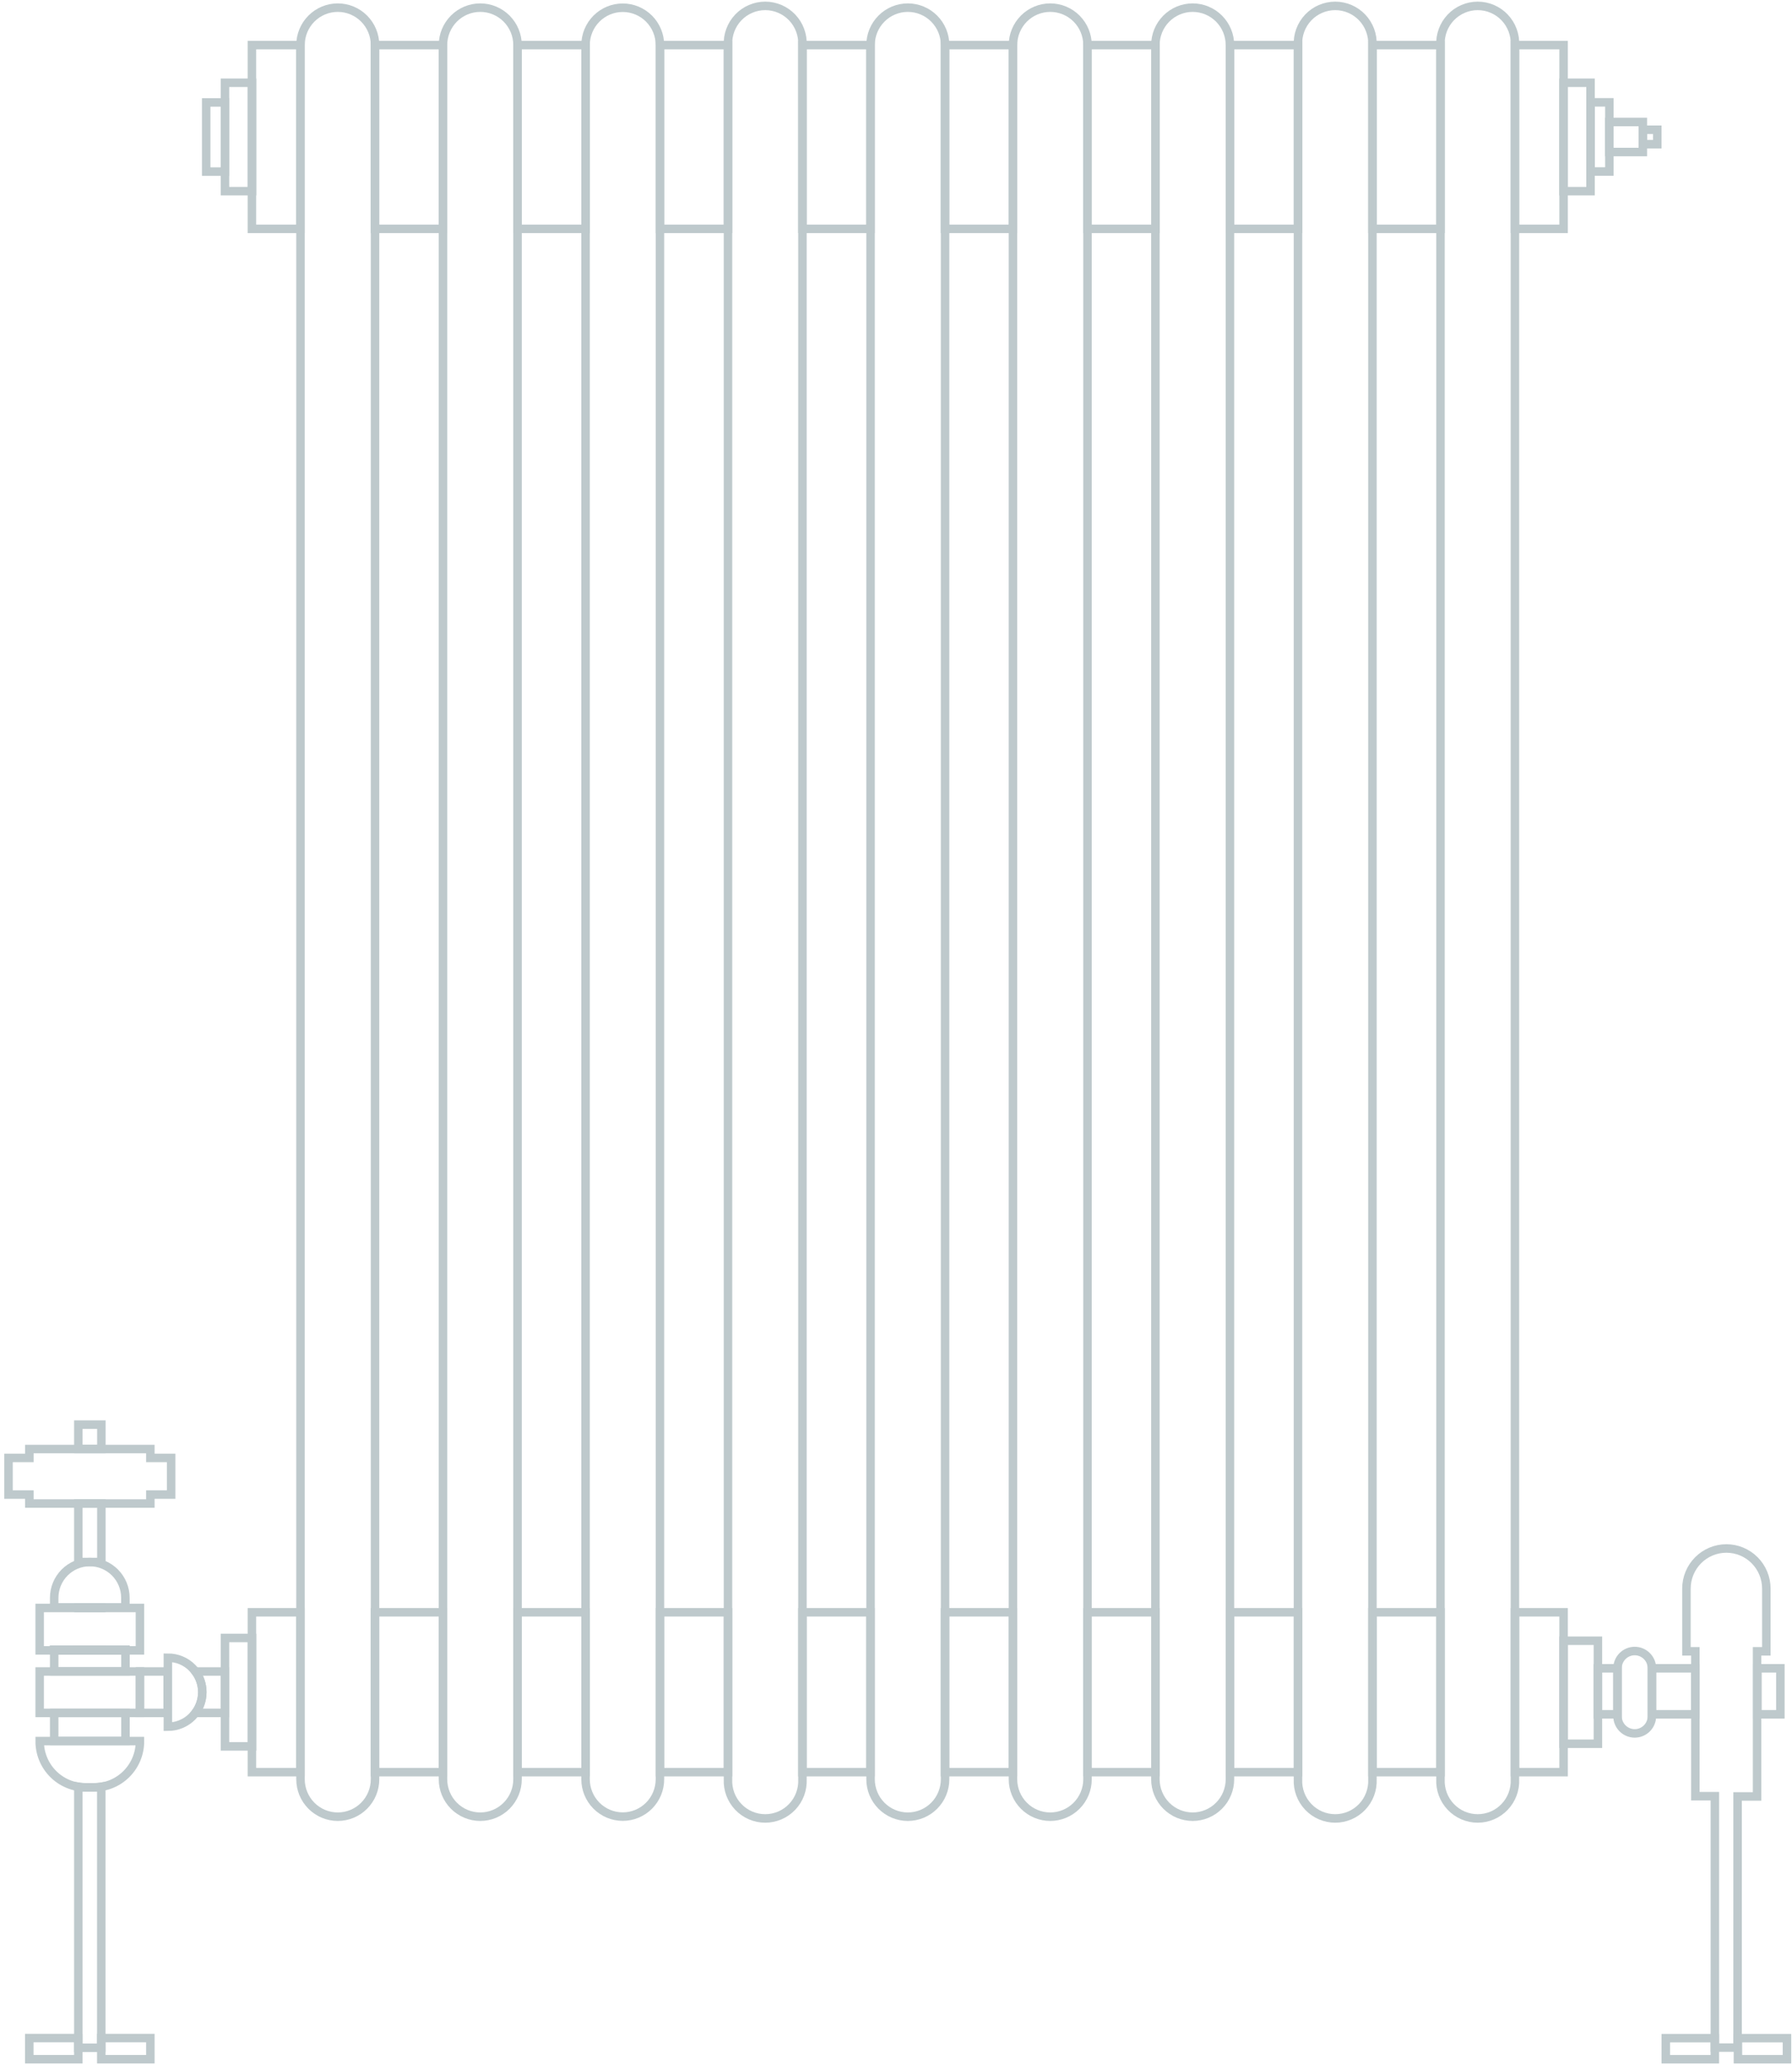 <svg width="211" height="243" viewBox="0 0 211 243" fill="none" xmlns="http://www.w3.org/2000/svg">
<g opacity="0.3">
<path d="M201.915 239.83H196.141V242.307H201.915V239.83Z" stroke="#244B55" stroke-miterlimit="10"/>
<path d="M210.407 239.83H204.633V242.307H210.407V239.83Z" stroke="#244B55" stroke-miterlimit="10"/>
<path d="M60.937 5.305V209.364C60.937 210.533 60.474 211.653 59.651 212.479C58.828 213.306 57.712 213.77 56.548 213.77C55.385 213.77 54.268 213.306 53.446 212.479C52.623 211.653 52.16 210.533 52.16 209.364V5.305C52.16 4.137 52.623 3.016 53.446 2.19C54.268 1.364 55.385 0.899 56.548 0.899C57.712 0.899 58.828 1.364 59.651 2.19C60.474 3.016 60.937 4.137 60.937 5.305V5.305Z" stroke="#244B55" stroke-miterlimit="10"/>
<path d="M77.705 5.305V209.364C77.705 210.53 77.243 211.648 76.422 212.472C75.601 213.297 74.487 213.76 73.326 213.76C72.165 213.76 71.051 213.297 70.23 212.472C69.409 211.648 68.947 210.53 68.947 209.364V5.305C68.947 4.139 69.409 3.021 70.23 2.196C71.051 1.372 72.165 0.909 73.326 0.909C74.487 0.909 75.601 1.372 76.422 2.196C77.243 3.021 77.705 4.139 77.705 5.305V5.305Z" stroke="#244B55" stroke-miterlimit="10"/>
<path d="M94.485 5.305V209.364C94.512 209.959 94.419 210.554 94.212 211.112C94.004 211.67 93.686 212.18 93.276 212.611C92.866 213.042 92.373 213.385 91.828 213.62C91.282 213.854 90.695 213.975 90.101 213.975C89.508 213.975 88.92 213.854 88.375 213.62C87.829 213.385 87.336 213.042 86.927 212.611C86.517 212.18 86.198 211.67 85.991 211.112C85.783 210.554 85.69 209.959 85.718 209.364V5.305C85.69 4.71 85.783 4.115 85.991 3.557C86.198 2.999 86.517 2.489 86.927 2.057C87.336 1.626 87.829 1.283 88.375 1.049C88.92 0.814 89.508 0.693 90.101 0.693C90.695 0.693 91.282 0.814 91.828 1.049C92.373 1.283 92.866 1.626 93.276 2.057C93.686 2.489 94.004 2.999 94.212 3.557C94.419 4.115 94.512 4.71 94.485 5.305V5.305Z" stroke="#244B55" stroke-miterlimit="10"/>
<path d="M111.28 5.305V209.364C111.28 210.533 110.818 211.653 109.995 212.479C109.172 213.306 108.056 213.77 106.892 213.77C105.728 213.77 104.612 213.306 103.789 212.479C102.966 211.653 102.504 210.533 102.504 209.364V5.305C102.504 4.137 102.966 3.016 103.789 2.19C104.612 1.364 105.728 0.899 106.892 0.899C108.056 0.899 109.172 1.364 109.995 2.19C110.818 3.016 111.28 4.137 111.28 5.305V5.305Z" stroke="#244B55" stroke-miterlimit="10"/>
<path d="M128.05 5.305V209.364C128.05 210.533 127.588 211.653 126.765 212.479C125.942 213.306 124.826 213.77 123.662 213.77C122.498 213.77 121.382 213.306 120.559 212.479C119.736 211.653 119.273 210.533 119.273 209.364V5.305C119.273 4.137 119.736 3.016 120.559 2.19C121.382 1.364 122.498 0.899 123.662 0.899C124.826 0.899 125.942 1.364 126.765 2.19C127.588 3.016 128.05 4.137 128.05 5.305V5.305Z" stroke="#244B55" stroke-miterlimit="10"/>
<path d="M144.82 5.305V209.364C144.82 210.533 144.357 211.653 143.534 212.479C142.711 213.306 141.595 213.77 140.431 213.77C139.267 213.77 138.151 213.306 137.328 212.479C136.505 211.653 136.043 210.533 136.043 209.364V5.305C136.043 4.137 136.505 3.016 137.328 2.19C138.151 1.364 139.267 0.899 140.431 0.899C141.595 0.899 142.711 1.364 143.534 2.19C144.357 3.016 144.82 4.137 144.82 5.305V5.305Z" stroke="#244B55" stroke-miterlimit="10"/>
<path d="M161.598 5.305V209.364C161.626 209.959 161.533 210.554 161.325 211.112C161.117 211.67 160.799 212.18 160.389 212.611C159.979 213.042 159.487 213.385 158.941 213.62C158.395 213.854 157.808 213.975 157.214 213.975C156.621 213.975 156.034 213.854 155.488 213.62C154.942 213.385 154.45 213.042 154.04 212.611C153.63 212.18 153.312 211.67 153.104 211.112C152.896 210.554 152.803 209.959 152.831 209.364V5.305C152.803 4.71 152.896 4.115 153.104 3.557C153.312 2.999 153.63 2.489 154.04 2.057C154.45 1.626 154.942 1.283 155.488 1.049C156.034 0.814 156.621 0.693 157.214 0.693C157.808 0.693 158.395 0.814 158.941 1.049C159.487 1.283 159.979 1.626 160.389 2.057C160.799 2.489 161.117 2.999 161.325 3.557C161.533 4.115 161.626 4.71 161.598 5.305Z" stroke="#244B55" stroke-miterlimit="10"/>
<path d="M178.377 5.305V209.364C178.405 209.959 178.312 210.554 178.104 211.112C177.897 211.67 177.578 212.18 177.168 212.611C176.759 213.042 176.266 213.385 175.72 213.62C175.175 213.854 174.587 213.975 173.994 213.975C173.4 213.975 172.813 213.854 172.267 213.62C171.722 213.385 171.229 213.042 170.819 212.611C170.409 212.18 170.091 211.67 169.883 211.112C169.675 210.554 169.583 209.959 169.61 209.364V5.305C169.583 4.71 169.675 4.115 169.883 3.557C170.091 2.999 170.409 2.489 170.819 2.057C171.229 1.626 171.722 1.283 172.267 1.049C172.813 0.814 173.4 0.693 173.994 0.693C174.587 0.693 175.175 0.814 175.72 1.049C176.266 1.283 176.759 1.626 177.168 2.057C177.578 2.489 177.897 2.999 178.104 3.557C178.312 4.115 178.405 4.71 178.377 5.305V5.305Z" stroke="#244B55" stroke-miterlimit="10"/>
<path d="M44.159 5.305V209.364C44.159 210.533 43.697 211.653 42.874 212.479C42.051 213.306 40.935 213.77 39.771 213.77C38.607 213.77 37.491 213.306 36.668 212.479C35.845 211.653 35.383 210.533 35.383 209.364V5.305C35.383 4.137 35.845 3.016 36.668 2.19C37.491 1.364 38.607 0.899 39.771 0.899C40.935 0.899 42.051 1.364 42.874 2.19C43.697 3.016 44.159 4.137 44.159 5.305V5.305Z" stroke="#244B55" stroke-miterlimit="10"/>
<path d="M52.158 5.305H44.156V26.931H52.158V5.305Z" stroke="#244B55" stroke-miterlimit="10"/>
<path d="M68.949 5.305H60.938V26.931H68.949V5.305Z" stroke="#244B55" stroke-miterlimit="10"/>
<path d="M85.717 5.305H77.705V26.931H85.717V5.305Z" stroke="#244B55" stroke-miterlimit="10"/>
<path d="M102.494 5.305H94.482V26.931H102.494V5.305Z" stroke="#244B55" stroke-miterlimit="10"/>
<path d="M119.274 5.305H111.271V26.931H119.274V5.305Z" stroke="#244B55" stroke-miterlimit="10"/>
<path d="M136.051 5.305H128.049V26.931H136.051V5.305Z" stroke="#244B55" stroke-miterlimit="10"/>
<path d="M152.832 5.305H144.82V26.931H152.832V5.305Z" stroke="#244B55" stroke-miterlimit="10"/>
<path d="M169.611 5.305H161.6V26.931H169.611V5.305Z" stroke="#244B55" stroke-miterlimit="10"/>
<path d="M35.379 189.716H29.662V208.529H35.379V189.716Z" stroke="#244B55" stroke-miterlimit="10"/>
<path d="M52.158 189.716H44.156V208.529H52.158V189.716Z" stroke="#244B55" stroke-miterlimit="10"/>
<path d="M68.949 189.716H60.938V208.529H68.949V189.716Z" stroke="#244B55" stroke-miterlimit="10"/>
<path d="M85.717 189.716H77.705V208.529H85.717V189.716Z" stroke="#244B55" stroke-miterlimit="10"/>
<path d="M102.494 189.716H94.482V208.529H102.494V189.716Z" stroke="#244B55" stroke-miterlimit="10"/>
<path d="M119.274 189.716H111.271V208.529H119.274V189.716Z" stroke="#244B55" stroke-miterlimit="10"/>
<path d="M136.051 189.716H128.049V208.529H136.051V189.716Z" stroke="#244B55" stroke-miterlimit="10"/>
<path d="M152.832 189.716H144.82V208.529H152.832V189.716Z" stroke="#244B55" stroke-miterlimit="10"/>
<path d="M169.611 189.716H161.6V208.529H169.611V189.716Z" stroke="#244B55" stroke-miterlimit="10"/>
<path d="M184.106 189.716H178.379V208.529H184.106V189.716Z" stroke="#244B55" stroke-miterlimit="10"/>
<path d="M35.379 5.305H29.662V26.931H35.379V5.305Z" stroke="#244B55" stroke-miterlimit="10"/>
<path d="M29.674 9.739H26.49V22.496H29.674V9.739Z" stroke="#244B55" stroke-miterlimit="10"/>
<path d="M26.488 12.053H24.279V20.193H26.488V12.053Z" stroke="#244B55" stroke-miterlimit="10"/>
<path d="M184.106 5.305H178.379V26.931H184.106V5.305Z" stroke="#244B55" stroke-miterlimit="10"/>
<path d="M184.094 22.496H187.277V9.739H184.094V22.496Z" stroke="#244B55" stroke-miterlimit="10"/>
<path d="M187.288 20.183H189.496V12.043H187.288V20.183Z" stroke="#244B55" stroke-miterlimit="10"/>
<path d="M193.435 14.357H189.486V17.889H193.435V14.357Z" stroke="#244B55" stroke-miterlimit="10"/>
<path d="M195.138 15.268H193.445V16.967H195.138V15.268Z" stroke="#244B55" stroke-miterlimit="10"/>
<path d="M29.674 192.739H26.49V205.495H29.674V192.739Z" stroke="#244B55" stroke-miterlimit="10"/>
<path d="M23.821 199.112C23.821 200.192 23.394 201.227 22.634 201.99C21.874 202.754 20.843 203.182 19.768 203.182V203.182V195.062C20.3 195.059 20.829 195.162 21.321 195.367C21.814 195.571 22.261 195.872 22.636 196.252C22.77 196.387 22.895 196.531 23.009 196.684C23.538 197.382 23.824 198.235 23.821 199.112Z" stroke="#244B55" stroke-miterlimit="10"/>
<path d="M19.741 196.684H16.48V201.56H19.741V196.684Z" stroke="#244B55" stroke-miterlimit="10"/>
<path d="M26.48 196.684V201.56H23.01C23.537 200.858 23.822 200.002 23.822 199.122C23.822 198.242 23.537 197.386 23.01 196.684H26.48Z" stroke="#244B55" stroke-miterlimit="10"/>
<path d="M11.938 167.638H9.223V170.508H11.938V167.638Z" stroke="#244B55" stroke-miterlimit="10"/>
<path d="M11.938 176.92H9.223V183.803H11.938V176.92Z" stroke="#244B55" stroke-miterlimit="10"/>
<path d="M11.938 189.139H9.223V189.206H11.938V189.139Z" stroke="#244B55" stroke-miterlimit="10"/>
<path d="M11.938 194.14H9.223V194.198H11.938V194.14Z" stroke="#244B55" stroke-miterlimit="10"/>
<path d="M20.15 171.555V175.864H17.702V176.92H3.457V175.864H1V171.555H3.457V170.508H17.702V171.555H20.15Z" stroke="#244B55" stroke-miterlimit="10"/>
<path d="M14.765 188.016V189.139H6.381V188.016C6.381 186.9 6.822 185.829 7.607 185.039C8.392 184.249 9.457 183.804 10.568 183.802V183.802C11.681 183.802 12.749 184.246 13.536 185.036C14.323 185.826 14.765 186.898 14.765 188.016V188.016Z" stroke="#244B55" stroke-miterlimit="10"/>
<path d="M16.479 189.207V194.198H14.768V194.141H6.374V194.198H4.672V189.207H16.479Z" stroke="#244B55" stroke-miterlimit="10"/>
<path d="M14.775 194.14H6.381V194.198H14.775V194.14Z" stroke="#244B55" stroke-miterlimit="10"/>
<path d="M14.775 194.198H6.381V196.674H14.775V194.198Z" stroke="#244B55" stroke-miterlimit="10"/>
<path d="M14.775 194.14H6.381V194.198H14.775V194.14Z" stroke="#244B55" stroke-miterlimit="10"/>
<path d="M16.479 196.684H4.672V201.56H16.479V196.684Z" stroke="#244B55" stroke-miterlimit="10"/>
<path d="M14.775 201.56H6.381V204.862H14.775V201.56Z" stroke="#244B55" stroke-miterlimit="10"/>
<path d="M16.479 204.871C16.483 205.589 16.345 206.301 16.073 206.964C15.801 207.628 15.4 208.231 14.894 208.738C14.388 209.246 13.787 209.647 13.125 209.919C12.463 210.191 11.754 210.328 11.039 210.323H10.083C9.371 210.325 8.665 210.184 8.006 209.91C7.348 209.637 6.75 209.235 6.247 208.728C5.744 208.221 5.346 207.62 5.076 206.958C4.805 206.296 4.668 205.587 4.672 204.871H16.479Z" stroke="#244B55" stroke-miterlimit="10"/>
<path d="M11.039 210.314C11.337 210.316 11.634 210.294 11.928 210.247V240.963H9.223V210.247C9.517 210.294 9.814 210.316 10.112 210.314H11.039Z" stroke="#244B55" stroke-miterlimit="10"/>
<path d="M9.222 239.82H3.447V242.306H9.222V239.82Z" stroke="#244B55" stroke-miterlimit="10"/>
<path d="M17.702 239.82H11.928V242.306H17.702V239.82Z" stroke="#244B55" stroke-miterlimit="10"/>
<path d="M188.148 193.065H184.104V205.188H188.148V193.065Z" stroke="#244B55" stroke-miterlimit="10"/>
<path d="M194.507 196.309V201.934C194.507 202.474 194.293 202.992 193.913 203.373C193.533 203.755 193.018 203.969 192.48 203.969C191.942 203.969 191.427 203.755 191.047 203.373C190.667 202.992 190.453 202.474 190.453 201.934V196.309C190.453 195.77 190.667 195.252 191.047 194.871C191.427 194.489 191.942 194.275 192.48 194.275C193.018 194.275 193.533 194.489 193.913 194.871C194.293 195.252 194.507 195.77 194.507 196.309Z" stroke="#244B55" stroke-miterlimit="10"/>
<path d="M190.454 196.309H188.141V201.723H190.454V196.309Z" stroke="#244B55" stroke-miterlimit="10"/>
<path d="M199.621 196.309H194.506V201.723H199.621V196.309Z" stroke="#244B55" stroke-miterlimit="10"/>
<path d="M209.631 196.309H206.926V201.723H209.631V196.309Z" stroke="#244B55" stroke-miterlimit="10"/>
<path d="M207.978 186.902V194.313H206.888V211.389H204.593V240.943H201.917V211.36H199.622V194.313H198.57V186.931C198.57 185.679 199.066 184.477 199.948 183.592C200.83 182.706 202.027 182.209 203.274 182.209C204.522 182.209 205.718 182.706 206.6 183.592C207.482 184.477 207.978 185.679 207.978 186.931V186.902Z" stroke="#244B55" stroke-miterlimit="10"/>
</g>
</svg>
